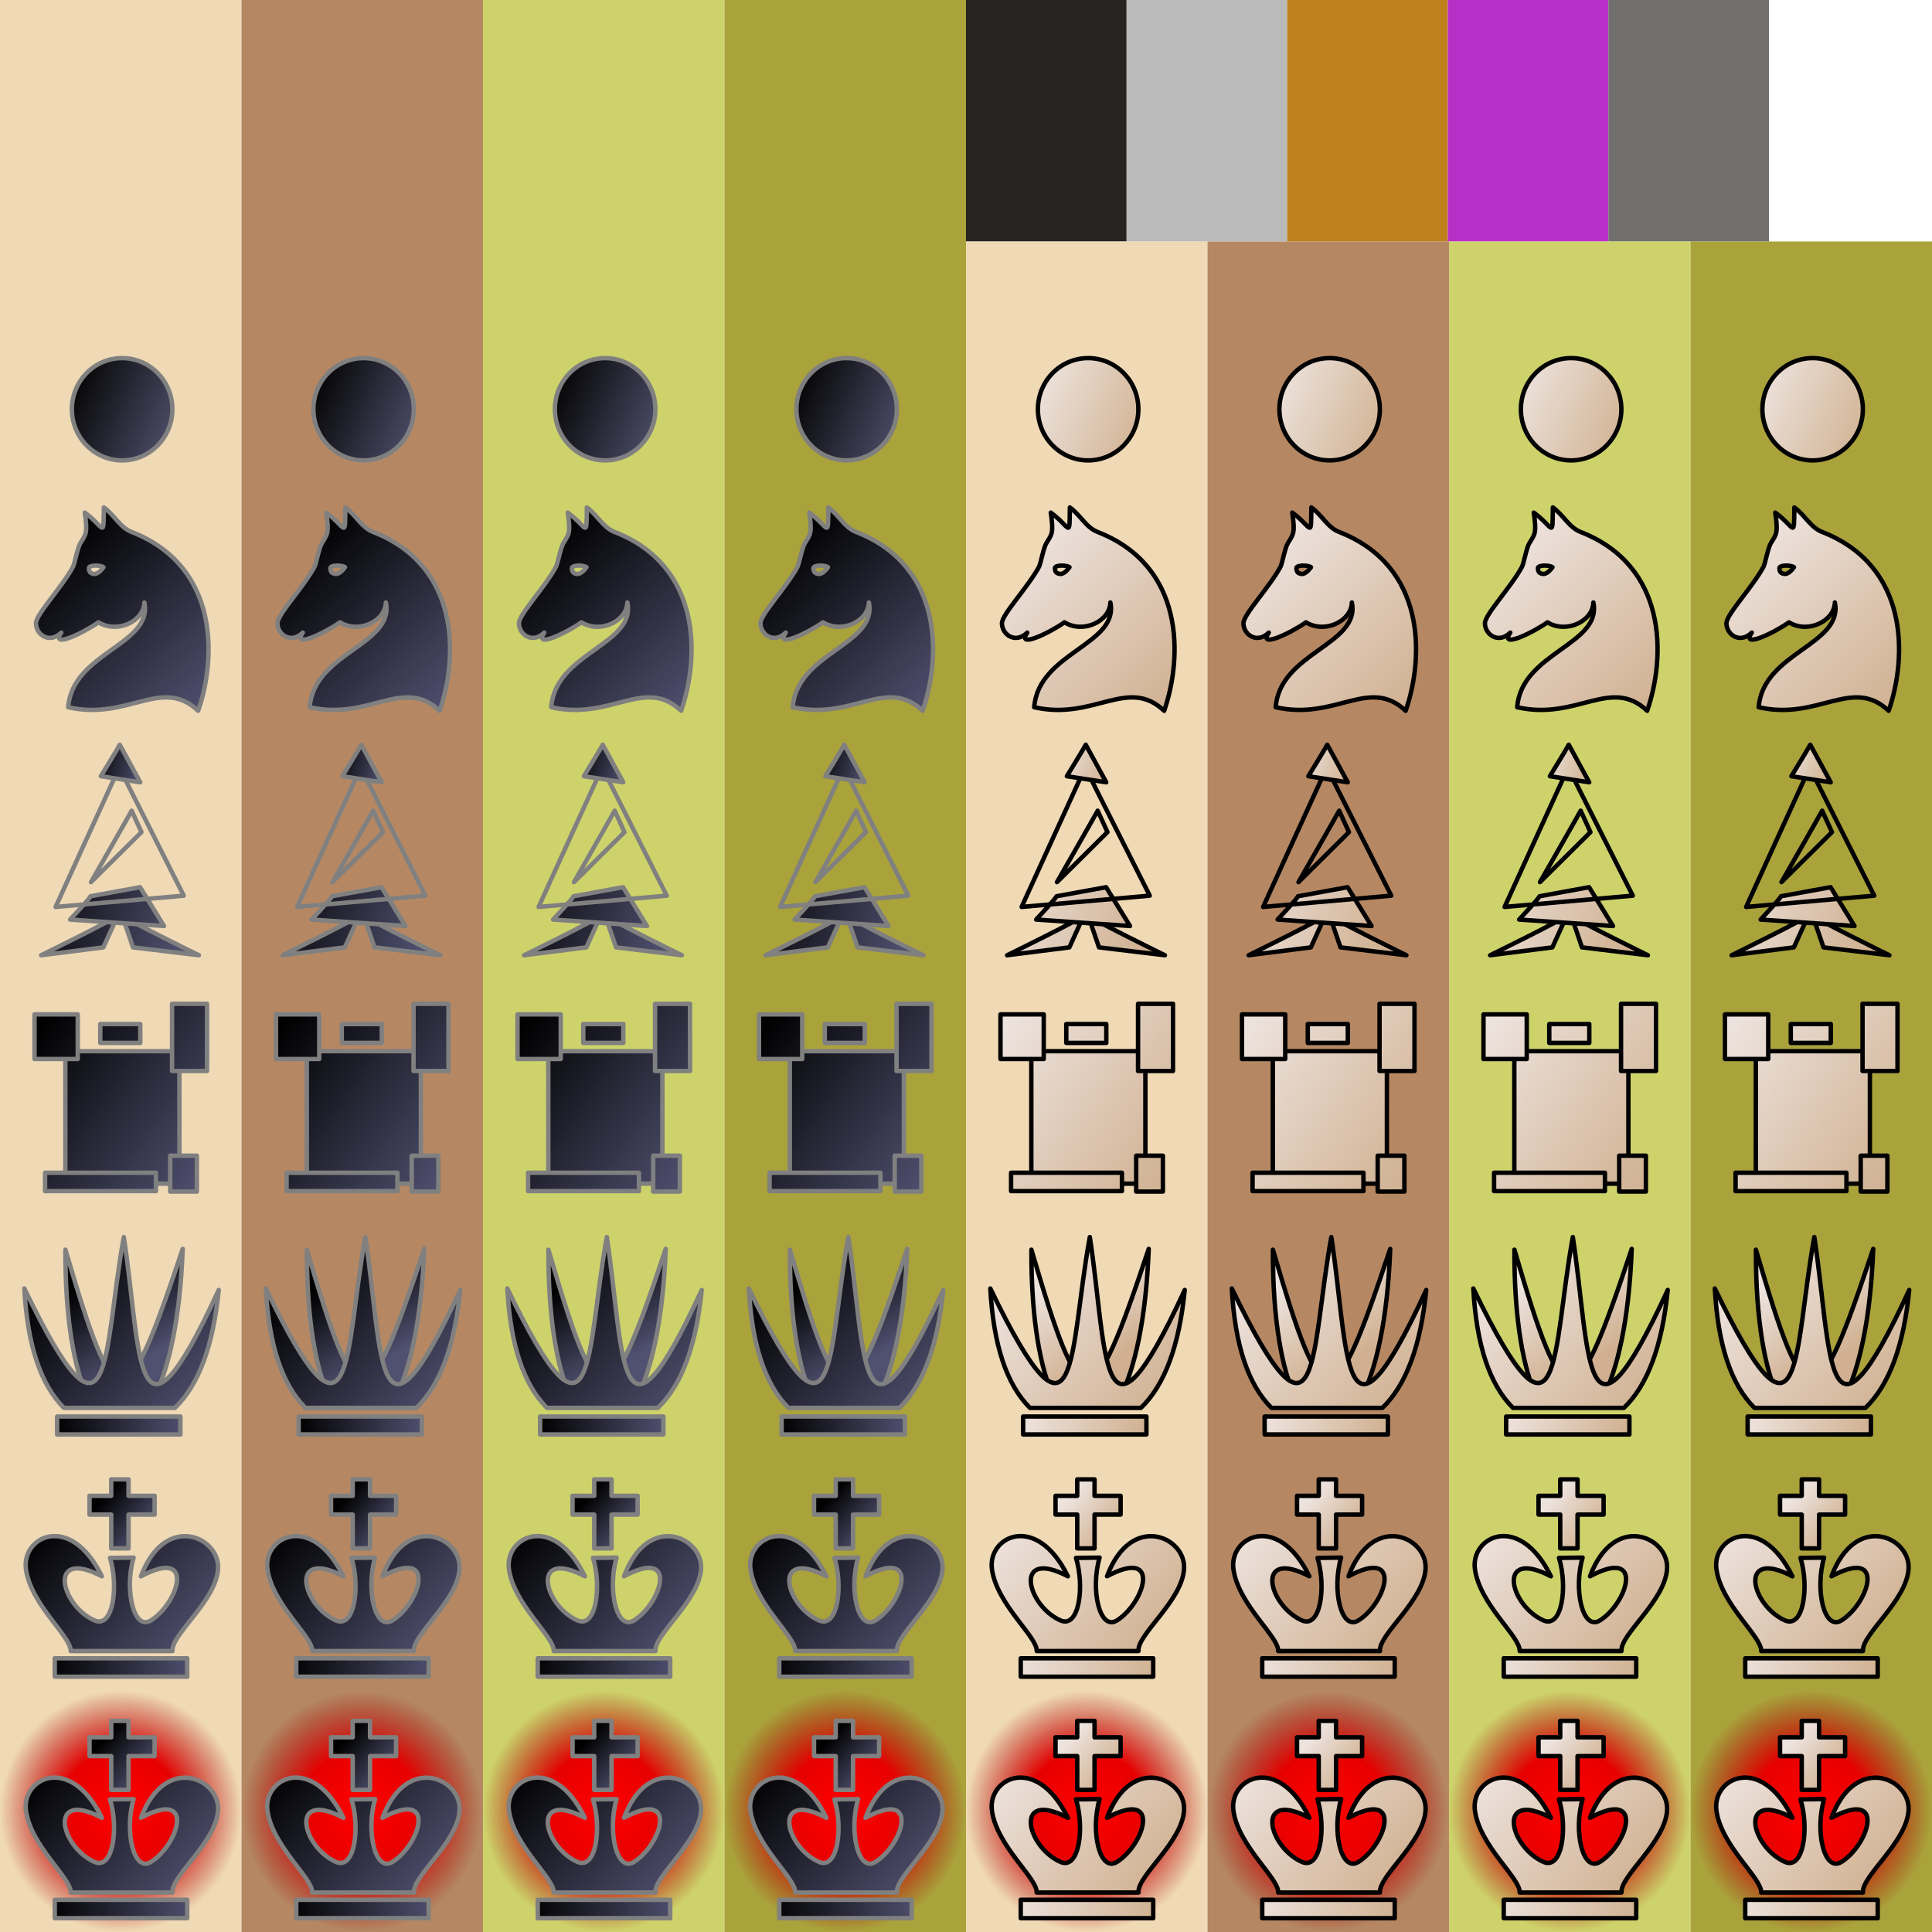 <svg xmlns:ns0="http://www.w3.org/2000/svg" xmlns:ns1="http://www.w3.org/1999/xlink" xmlns="http://www.w3.org/2000/svg" version="1.1" xmlns:xlink="http://www.w3.org/1999/xlink" viewBox="0 0 1600 1600"><defs><g id="white-pawn"><ns0:linearGradient id="wP_a" gradientUnits="userSpaceOnUse" x1="250.333" x2="671.333" y1="541.667" y2="718.333">
    <ns0:stop offset="0" stop-color="#ede3de" />
    <ns0:stop offset="1" stop-color="#d0b090" />
  </ns0:linearGradient>
  <ns0:linearGradient id="wP_b" gradientUnits="userSpaceOnUse" x1="265.333" x2="644.667" y1="605" y2="605">
    <ns0:stop offset="0" />
    <ns0:stop offset="1" />
  </ns0:linearGradient>
  <ns0:path d="M0 0h200v200H0z" fill="none" />
  <ns0:path d="M636.667 605c0 102.173-81.335 185-181.667 185s-181.667-82.827-181.667-185S354.668 420 455 420s181.667 82.827 181.667 185z" transform="translate(-3.048 .381) scale(.229)" opacity=".99" fill-rule="evenodd" stroke-width="16" stroke-linecap="round" stroke-linejoin="round" fill="url(#wP_a)" stroke="url(#wP_b)" />
</g><g id="white-knight"><ns0:linearGradient id="wN_a" gradientUnits="userSpaceOnUse" x1="837.869" x2="969.866" y1="258.55" y2="388.836">
    <ns0:stop offset="0" stop-color="#ede3de" />
    <ns0:stop offset="1" stop-color="#d0b090" />
  </ns0:linearGradient>
  <ns0:linearGradient id="wN_b" gradientUnits="userSpaceOnUse" x1="827.927" x2="974.56" y1="304.443" y2="304.443">
    <ns0:stop offset="0" />
    <ns0:stop offset="1" />
  </ns0:linearGradient>
  <ns0:path d="M0 0h200v200H0z" fill="none" />
  <ns0:path d="M886.003 220.23c-.386 26.595.972 16.552-15.81 4.274 2.59 17.349.831 17.92-3.652 25.345-2.454 4.063-4.617 16.856-6.152 19.676-9.304 17.087-30.67 39.394-30.634 46.666.047 9.205 10.995 17.445 21.01 7.71-9.37 13.717 18.918-.061 30.773-8.521 15.691 9.66 37.614-.91 38.021-16.432 7.141 35.108-59.54 41.205-63.102 86.743 49.697 11.345 77.377-25.617 107.668 2.965 15.485-44.897 16.914-119.946-55.072-148.084-9.784-3.824-13.895-13.662-23.05-20.343zm-.3 49.525c-1.628 2.308-5.05 6.076-8.051 5.524-2.776-.51-3.892-1.45-4.02-4.738-.108-2.767 9.698-2.678 12.07-.786z" fill-rule="evenodd" stroke-width="3.657" stroke-linecap="round" stroke-linejoin="round" fill="url(#wN_a)" stroke="url(#wN_b)" transform="translate(-800 -200)" />
</g><g id="white-bishop"><ns0:linearGradient id="wB_c" gradientUnits="userSpaceOnUse" x1="632.225" x2="766.861" ns1:href="#wB_a" y1="302.591" y2="343.353" />
  <ns0:linearGradient id="wB_a">
    <ns0:stop offset="0" stop-color="#ede3de" />
    <ns0:stop offset="1" stop-color="#d0b090" />
  </ns0:linearGradient>
  <ns0:linearGradient id="wB_d" gradientUnits="userSpaceOnUse" x1="632.225" x2="699.485" ns1:href="#wB_b" y1="374.586" y2="374.586" />
  <ns0:linearGradient id="wB_b">
    <ns0:stop offset="0" />
    <ns0:stop offset="1" />
  </ns0:linearGradient>
  <ns0:linearGradient id="wB_e" gradientUnits="userSpaceOnUse" x1="628.11" x2="762.747" ns1:href="#wB_a" y1="302.591" y2="343.353" />
  <ns0:linearGradient id="wB_f" gradientUnits="userSpaceOnUse" x1="699.297" x2="766.556" ns1:href="#wB_b" y1="374.586" y2="374.586" />
  <ns0:linearGradient id="wB_g" gradientUnits="userSpaceOnUse" x1="629.939" x2="764.575" ns1:href="#wB_a" y1="302.591" y2="343.353" />
  <ns0:linearGradient id="wB_h" gradientUnits="userSpaceOnUse" x1="656.233" x2="737.672" ns1:href="#wB_b" y1="350.817" y2="350.817" />
  <ns0:linearGradient id="wB_i" gradientUnits="userSpaceOnUse" x1="644.227" x2="754.015" ns1:href="#wB_b" y1="293.364" y2="293.364" />
  <ns0:linearGradient id="wB_j" gradientUnits="userSpaceOnUse" x1="673.749" x2="714.538" ns1:href="#wB_a" y1="239.353" y2="251.543" />
  <ns0:linearGradient id="wB_k" gradientUnits="userSpaceOnUse" x1="681.691" x2="717.966" ns1:href="#wB_b" y1="232.301" y2="232.301" />
  <ns0:path d="M0 0h200v200H0z" fill="none" />
  <ns0:g fill-rule="evenodd" stroke-linecap="round" stroke-linejoin="round" stroke-width="3.657">
    <ns0:path d="M697.656 358.073c-1.223 2.447-63.603 33.025-63.603 33.025l51.545-6.524z" fill="url(#wB_c)" stroke="url(#wB_d)" transform="translate(-600 -200)" />
    <ns0:path d="M701.125 358.073c1.223 2.447 63.603 33.025 63.603 33.025l-54.593-6.524z" fill="url(#wB_e)" stroke="url(#wB_f)" transform="translate(-600 -200)" />
    <ns0:path d="M675.033 342.223c-1.375 2.75-16.971 19.317-16.971 19.317l77.782 5.353-19.825-32.153z" fill="url(#wB_g)" stroke="url(#wB_h)" transform="translate(-600 -200)" />
    <ns0:path d="M698.72 235.633c-1.376 2.75-52.664 115.462-52.664 115.462l106.13-9.348zm10.322 35.745l8.105 17.76-41.81 41.41s32.33-56.419 33.705-59.17z" fill="url(#wB_g)" stroke="url(#wB_i)" transform="translate(-600 -200)" />
    <ns0:path d="M699.18 216.75c-1.376 2.752-15.66 26.071-15.66 26.071l32.618 5.03z" fill="url(#wB_j)" stroke="url(#wB_k)" transform="translate(-600 -200)" />
  </ns0:g>
</g><g id="white-rook"><ns0:linearGradient id="wR_b" gradientUnits="userSpaceOnUse" x1="420.278" x2="576.49" y1="265.428" y2="371.561">
    <ns0:stop offset="0" stop-color="#ede3de" />
    <ns0:stop offset="1" stop-color="#d0b090" />
  </ns0:linearGradient>
  <ns0:linearGradient id="wR_c" gradientUnits="userSpaceOnUse" x1="452.267" x2="550.4" ns1:href="#wR_a" y1="325.41" y2="325.41" />
  <ns0:linearGradient id="wR_a">
    <ns0:stop offset="0" />
    <ns0:stop offset="1" />
  </ns0:linearGradient>
  <ns0:linearGradient id="wR_d" gradientUnits="userSpaceOnUse" x1="426.743" x2="466.21" ns1:href="#wR_a" y1="258.552" y2="258.552" />
  <ns0:linearGradient id="wR_e" gradientUnits="userSpaceOnUse" x1="481.219" x2="518.019" ns1:href="#wR_a" y1="255.886" y2="255.886" />
  <ns0:linearGradient id="wR_f" gradientUnits="userSpaceOnUse" x1="540.648" x2="573.257" ns1:href="#wR_a" y1="259.124" y2="259.124" />
  <ns0:linearGradient id="wR_g" gradientUnits="userSpaceOnUse" x1="435.505" x2="530.971" ns1:href="#wR_a" y1="378.819" y2="378.819" />
  <ns0:linearGradient id="wR_h" gradientUnits="userSpaceOnUse" x1="539.124" x2="564.876" ns1:href="#wR_a" y1="371.962" y2="371.962" />
  <ns0:path d="M0 0h200v200H0z" fill="none" />
  <ns0:g fill="url(#wR_b)" fill-rule="evenodd" stroke-linecap="round" stroke-linejoin="round" stroke-width="3.657" transform="translate(-400 -200)">
    <ns0:path d="M454.095 270.552h94.476v109.715h-94.476z" stroke="url(#wR_c)" />
    <ns0:path d="M428.571 240.076h35.81v36.953h-35.81z" stroke="url(#wR_d)" />
    <ns0:path d="M483.048 248.076h33.142v15.62h-33.142z" stroke="url(#wR_e)" />
    <ns0:path d="M542.476 231.314h28.953v55.62h-28.953z" stroke="url(#wR_f)" />
    <ns0:path d="M437.333 371.2h91.81v15.238h-91.81z" stroke="url(#wR_g)" />
    <ns0:path d="M540.952 357.105h22.096v29.714h-22.096z" stroke="url(#wR_h)" />
  </ns0:g>
</g><g id="white-queen"><ns0:linearGradient id="wQ_c" gradientUnits="userSpaceOnUse" x1="265.289" x2="306.667" ns1:href="#wQ_a" y1="265.627" y2="334.199" />
  <ns0:linearGradient id="wQ_a">
    <ns0:stop offset="0" stop-color="#ede3de" />
    <ns0:stop offset="1" stop-color="#d0b090" />
  </ns0:linearGradient>
  <ns0:linearGradient id="wQ_d" gradientUnits="userSpaceOnUse" x1="252.337" x2="353.143" ns1:href="#wQ_b" y1="296.104" y2="296.104" />
  <ns0:linearGradient id="wQ_b">
    <ns0:stop offset="0" />
    <ns0:stop offset="1" />
  </ns0:linearGradient>
  <ns0:linearGradient id="wQ_e" gradientUnits="userSpaceOnUse" x1="238.121" x2="364.317" ns1:href="#wQ_a" y1="254.832" y2="370.642" />
  <ns0:linearGradient id="wQ_f" gradientUnits="userSpaceOnUse" x1="218.312" x2="382.983" ns1:href="#wQ_b" y1="295.213" y2="295.213" />
  <ns0:linearGradient id="wQ_g" gradientUnits="userSpaceOnUse" x1="245.486" x2="351.238" ns1:href="#wQ_a" y1="380.533" y2="380.533" />
  <ns0:linearGradient id="wQ_h" gradientUnits="userSpaceOnUse" x1="245.486" x2="351.238" ns1:href="#wQ_b" y1="380.533" y2="380.533" />
  <ns0:path d="M0 0h200v200H0z" fill="none" />
  <ns0:g fill-rule="evenodd" stroke-linecap="round" stroke-linejoin="round" stroke-width="3.657">
    <ns0:path d="M351.314 234.264c-47.858 143.4-55.253 143.666-97.143.679-.257 58.271 7.492 99.26 18.722 123h54.414c12.307-23.851 21.84-65.093 24.007-123.679z" fill="url(#wQ_c)" stroke="url(#wQ_d)" transform="translate(-200 -200)" />
    <ns0:path d="M302.548 224.481c-17.368 94.111-8.847 194.982-82.408 42.586 2.518 46.593 13.445 79.606 32.822 98.878h91.9c19.744-19.032 31.71-51.533 36.293-97.65-70.249 152.429-64.15 50.384-78.607-43.814z" fill="url(#wQ_e)" stroke="url(#wQ_f)" transform="translate(-200 -200)" />
    <ns0:path d="M247.314 373.105H349.41v14.857H247.314z" fill="url(#wQ_g)" stroke="url(#wQ_h)" transform="translate(-200 -200)" />
  </ns0:g>
</g><g id="white-king"><ns0:linearGradient id="wK_c" gradientUnits="userSpaceOnUse" x1="85.73" x2="122.417" ns1:href="#wK_a" y1="240.324" y2="270.614" />
  <ns0:linearGradient id="wK_a">
    <ns0:stop offset="0" stop-color="#ede3de" />
    <ns0:stop offset="1" stop-color="#d0b090" />
  </ns0:linearGradient>
  <ns0:linearGradient id="wK_d" gradientUnits="userSpaceOnUse" x1="72.323" x2="129.866" ns1:href="#wK_b" y1="253.731" y2="253.731" />
  <ns0:linearGradient id="wK_b">
    <ns0:stop offset="0" />
    <ns0:stop offset="1" />
  </ns0:linearGradient>
  <ns0:linearGradient id="wK_e" gradientUnits="userSpaceOnUse" x1="34.304" x2="158.63" ns1:href="#wK_a" y1="258.344" y2="369.157" />
  <ns0:linearGradient id="wK_f" gradientUnits="userSpaceOnUse" x1="19.407" x2="182.465" ns1:href="#wK_b" y1="319.723" y2="319.723" />
  <ns0:linearGradient id="wK_g" gradientUnits="userSpaceOnUse" x1="37.283" x2="160.616" ns1:href="#wK_a" y1="377.517" y2="378.014" />
  <ns0:linearGradient id="wK_h" gradientUnits="userSpaceOnUse" x1="43.505" x2="156.876" ns1:href="#wK_b" y1="380.952" y2="380.952" />
  <ns0:path d="M0 0h200v200H0z" fill="none" />
  <ns0:g fill-rule="evenodd" stroke-linecap="round" stroke-linejoin="round" stroke-width="3.657">
    <ns0:path d="M92.116 225.145v13.628H74.15v15.55h17.965v27.993h14.342v-27.993h21.579v-15.55h-21.579v-13.628z" fill="url(#wK_c)" stroke="url(#wK_d)" transform="translate(0 -200)" />
    <ns0:path d="M116.769 305.41c45.654-24.418 31.024 22.102 8.367 36.483-14.598 9.265-22.23-25.695-14.486-51.95l-19.564.236c7.214 23.234 2.814 58.938-13.057 51.714-28.272-12.867-38.782-60.21 6.356-36.46-26.084-53.321-66.711-32.932-62.9-5.833 4.142 29.438 37.74 55.927 37.058 67.729h84.307c-1.35-13.674 36.551-41.793 37.764-68.529 1.165-26.159-43.982-46.419-63.845 6.61z" fill="url(#wK_e)" stroke="url(#wK_f)" transform="translate(0 -200)" />
    <ns0:path d="M45.333 373.333h109.715v15.238H45.333z" fill="url(#wK_g)" stroke="url(#wK_h)" transform="translate(0 -200)" />
  </ns0:g>
</g><g id="black-pawn"><ns0:linearGradient id="bP_a" gradientUnits="userSpaceOnUse" x1="250.333" x2="671.333" y1="541.667" y2="718.333">
    <ns0:stop offset="0" />
    <ns0:stop offset="1" stop-color="#505070" />
  </ns0:linearGradient>
  <ns0:linearGradient id="bP_b" gradientUnits="userSpaceOnUse" x1="265.333" x2="644.667" y1="605" y2="605">
    <ns0:stop offset="0" stop-color="gray" />
    <ns0:stop offset="1" stop-color="gray" />
  </ns0:linearGradient>
  <ns0:path d="M0 0h200v200H0z" fill="none" />
  <ns0:path d="M636.667 605c0 102.173-81.335 185-181.667 185s-181.667-82.827-181.667-185S354.668 420 455 420s181.667 82.827 181.667 185z" transform="translate(-3.048 .381) scale(.229)" opacity=".99" fill-rule="evenodd" stroke-width="16" stroke-linecap="round" stroke-linejoin="round" fill="url(#bP_a)" stroke="url(#bP_b)" />
</g><g id="black-knight"><ns0:linearGradient id="bN_a" gradientUnits="userSpaceOnUse" x1="837.869" x2="969.866" y1="58.55" y2="188.836">
    <ns0:stop offset="0" />
    <ns0:stop offset="1" stop-color="#505070" />
  </ns0:linearGradient>
  <ns0:linearGradient id="bN_b" gradientUnits="userSpaceOnUse" x1="827.927" x2="974.56" y1="104.443" y2="104.443">
    <ns0:stop offset="0" stop-color="gray" />
    <ns0:stop offset="1" stop-color="gray" />
  </ns0:linearGradient>
  <ns0:path d="M0 0h200v200H0z" fill="none" />
  <ns0:path d="M886.003 20.23c-.386 26.595.972 16.552-15.81 4.274 2.59 17.349.831 17.92-3.652 25.345-2.454 4.063-4.617 16.856-6.152 19.676-9.304 17.087-30.67 39.394-30.634 46.666.047 9.205 10.995 17.445 21.01 7.71-9.37 13.717 18.918-.061 30.773-8.521 15.691 9.66 37.614-.91 38.021-16.432 7.141 35.108-59.54 41.205-63.102 86.743 49.697 11.345 77.377-25.617 107.668 2.965C979.61 143.76 981.04 68.71 909.053 40.572c-9.784-3.824-13.895-13.662-23.05-20.343zm-.3 49.525c-1.628 2.308-5.05 6.076-8.051 5.524-2.776-.51-3.892-1.45-4.02-4.738-.108-2.767 9.698-2.678 12.07-.786z" fill-rule="evenodd" stroke-width="3.657" stroke-linecap="round" stroke-linejoin="round" fill="url(#bN_a)" stroke="url(#bN_b)" transform="translate(-800)" />
</g><g id="black-bishop"><ns0:linearGradient id="bB_c" gradientUnits="userSpaceOnUse" x1="632.225" x2="766.861" ns1:href="#bB_a" y1="102.591" y2="143.353" />
  <ns0:linearGradient id="bB_a">
    <ns0:stop offset="0" />
    <ns0:stop offset="1" stop-color="#505070" />
  </ns0:linearGradient>
  <ns0:linearGradient id="bB_d" gradientUnits="userSpaceOnUse" x1="632.225" x2="699.485" ns1:href="#bB_b" y1="174.586" y2="174.586" />
  <ns0:linearGradient id="bB_b">
    <ns0:stop offset="0" stop-color="gray" />
    <ns0:stop offset="1" stop-color="gray" />
  </ns0:linearGradient>
  <ns0:linearGradient id="bB_e" gradientUnits="userSpaceOnUse" x1="628.11" x2="762.747" ns1:href="#bB_a" y1="102.591" y2="143.353" />
  <ns0:linearGradient id="bB_f" gradientUnits="userSpaceOnUse" x1="699.297" x2="766.556" ns1:href="#bB_b" y1="174.586" y2="174.586" />
  <ns0:linearGradient id="bB_g" gradientUnits="userSpaceOnUse" x1="629.939" x2="764.575" ns1:href="#bB_a" y1="102.591" y2="143.353" />
  <ns0:linearGradient id="bB_h" gradientUnits="userSpaceOnUse" x1="656.233" x2="737.672" ns1:href="#bB_b" y1="150.817" y2="150.817" />
  <ns0:linearGradient id="bB_i" gradientUnits="userSpaceOnUse" x1="644.227" x2="754.015" ns1:href="#bB_b" y1="93.364" y2="93.364" />
  <ns0:linearGradient id="bB_j" gradientUnits="userSpaceOnUse" x1="673.749" x2="714.538" ns1:href="#bB_a" y1="39.353" y2="51.543" />
  <ns0:linearGradient id="bB_k" gradientUnits="userSpaceOnUse" x1="681.691" x2="717.966" ns1:href="#bB_b" y1="32.301" y2="32.301" />
  <ns0:path d="M0 0h200v200H0z" fill="none" />
  <ns0:g fill-rule="evenodd" stroke-linecap="round" stroke-linejoin="round" stroke-width="3.657">
    <ns0:path d="M697.656 158.073c-1.223 2.447-63.603 33.025-63.603 33.025l51.545-6.524z" fill="url(#bB_c)" stroke="url(#bB_d)" transform="translate(-600)" />
    <ns0:path d="M701.125 158.073c1.223 2.447 63.603 33.025 63.603 33.025l-54.593-6.524z" fill="url(#bB_e)" stroke="url(#bB_f)" transform="translate(-600)" />
    <ns0:path d="M675.033 142.223c-1.375 2.75-16.971 19.317-16.971 19.317l77.782 5.353-19.825-32.153z" fill="url(#bB_g)" stroke="url(#bB_h)" transform="translate(-600)" />
    <ns0:path d="M698.72 35.633c-1.376 2.75-52.664 115.462-52.664 115.462l106.13-9.348zm10.322 35.745l8.105 17.76-41.81 41.41s32.33-56.419 33.705-59.17z" fill="url(#bB_g)" stroke="url(#bB_i)" transform="translate(-600)" />
    <ns0:path d="M699.18 16.75c-1.376 2.752-15.66 26.071-15.66 26.071l32.618 5.03z" fill="url(#bB_j)" stroke="url(#bB_k)" transform="translate(-600)" />
  </ns0:g>
</g><g id="black-rook"><ns0:linearGradient id="bR_b" gradientUnits="userSpaceOnUse" x1="420.278" x2="576.49" y1="65.428" y2="171.561">
    <ns0:stop offset="0" />
    <ns0:stop offset="1" stop-color="#505070" />
  </ns0:linearGradient>
  <ns0:linearGradient id="bR_c" gradientUnits="userSpaceOnUse" x1="452.267" x2="550.4" ns1:href="#bR_a" y1="125.41" y2="125.41" />
  <ns0:linearGradient id="bR_a">
    <ns0:stop offset="0" stop-color="gray" />
    <ns0:stop offset="1" stop-color="gray" />
  </ns0:linearGradient>
  <ns0:linearGradient id="bR_d" gradientUnits="userSpaceOnUse" x1="426.743" x2="466.21" ns1:href="#bR_a" y1="58.552" y2="58.552" />
  <ns0:linearGradient id="bR_e" gradientUnits="userSpaceOnUse" x1="481.219" x2="518.019" ns1:href="#bR_a" y1="55.886" y2="55.886" />
  <ns0:linearGradient id="bR_f" gradientUnits="userSpaceOnUse" x1="540.648" x2="573.257" ns1:href="#bR_a" y1="59.124" y2="59.124" />
  <ns0:linearGradient id="bR_g" gradientUnits="userSpaceOnUse" x1="435.505" x2="530.971" ns1:href="#bR_a" y1="178.819" y2="178.819" />
  <ns0:linearGradient id="bR_h" gradientUnits="userSpaceOnUse" x1="539.124" x2="564.876" ns1:href="#bR_a" y1="171.962" y2="171.962" />
  <ns0:path d="M0 0h200v200H0z" fill="none" />
  <ns0:g fill="url(#bR_b)" fill-rule="evenodd" stroke-linecap="round" stroke-linejoin="round" stroke-width="3.657" transform="translate(-400)">
    <ns0:path d="M454.095 70.552h94.476v109.715h-94.476z" stroke="url(#bR_c)" />
    <ns0:path d="M428.571 40.076h35.81V77.03h-35.81z" stroke="url(#bR_d)" />
    <ns0:path d="M483.048 48.076h33.142v15.62h-33.142z" stroke="url(#bR_e)" />
    <ns0:path d="M542.476 31.314h28.953v55.62h-28.953z" stroke="url(#bR_f)" />
    <ns0:path d="M437.333 171.2h91.81v15.238h-91.81z" stroke="url(#bR_g)" />
    <ns0:path d="M540.952 157.105h22.096v29.714h-22.096z" stroke="url(#bR_h)" />
  </ns0:g>
</g><g id="black-queen"><ns0:linearGradient id="bQ_c" gradientUnits="userSpaceOnUse" x1="265.289" x2="306.667" ns1:href="#bQ_a" y1="65.627" y2="134.199" />
  <ns0:linearGradient id="bQ_a">
    <ns0:stop offset="0" />
    <ns0:stop offset="1" stop-color="#505070" />
  </ns0:linearGradient>
  <ns0:linearGradient id="bQ_d" gradientUnits="userSpaceOnUse" x1="252.337" x2="353.143" ns1:href="#bQ_b" y1="96.104" y2="96.104" />
  <ns0:linearGradient id="bQ_b">
    <ns0:stop offset="0" stop-color="gray" />
    <ns0:stop offset="1" stop-color="gray" />
  </ns0:linearGradient>
  <ns0:linearGradient id="bQ_e" gradientUnits="userSpaceOnUse" x1="238.121" x2="364.317" ns1:href="#bQ_a" y1="54.832" y2="170.642" />
  <ns0:linearGradient id="bQ_f" gradientUnits="userSpaceOnUse" x1="218.312" x2="382.983" ns1:href="#bQ_b" y1="95.213" y2="95.213" />
  <ns0:linearGradient id="bQ_g" gradientUnits="userSpaceOnUse" x1="245.486" x2="351.238" ns1:href="#bQ_a" y1="180.533" y2="180.533" />
  <ns0:linearGradient id="bQ_h" gradientUnits="userSpaceOnUse" x1="245.486" x2="351.238" ns1:href="#bQ_b" y1="180.533" y2="180.533" />
  <ns0:path d="M0 0h200v200H0z" fill="none" />
  <ns0:g fill-rule="evenodd" stroke-linecap="round" stroke-linejoin="round" stroke-width="3.657">
    <ns0:path d="M351.314 34.264c-47.858 143.4-55.253 143.666-97.143.679-.257 58.271 7.492 99.26 18.722 123h54.414c12.307-23.851 21.84-65.093 24.007-123.679z" fill="url(#bQ_c)" stroke="url(#bQ_d)" transform="translate(-200)" />
    <ns0:path d="M302.548 24.48c-17.368 94.112-8.847 194.983-82.408 42.587 2.518 46.593 13.445 79.606 32.822 98.878h91.9c19.744-19.032 31.71-51.533 36.293-97.65-70.249 152.429-64.15 50.384-78.607-43.814z" fill="url(#bQ_e)" stroke="url(#bQ_f)" transform="translate(-200)" />
    <ns0:path d="M247.314 173.105H349.41v14.857H247.314z" fill="url(#bQ_g)" stroke="url(#bQ_h)" transform="translate(-200)" />
  </ns0:g>
</g><g id="black-king"><ns0:linearGradient id="bK_c" gradientUnits="userSpaceOnUse" x1="85.73" x2="122.417" ns1:href="#bK_a" y1="40.324" y2="70.614" />
  <ns0:linearGradient id="bK_a">
    <ns0:stop offset="0" />
    <ns0:stop offset="1" stop-color="#505070" />
  </ns0:linearGradient>
  <ns0:linearGradient id="bK_d" gradientUnits="userSpaceOnUse" x1="72.323" x2="129.866" ns1:href="#bK_b" y1="53.731" y2="53.731" />
  <ns0:linearGradient id="bK_b">
    <ns0:stop offset="0" stop-color="gray" />
    <ns0:stop offset="1" stop-color="gray" />
  </ns0:linearGradient>
  <ns0:linearGradient id="bK_e" gradientUnits="userSpaceOnUse" x1="34.304" x2="158.63" ns1:href="#bK_a" y1="58.344" y2="169.157" />
  <ns0:linearGradient id="bK_f" gradientUnits="userSpaceOnUse" x1="19.407" x2="182.465" ns1:href="#bK_b" y1="119.723" y2="119.723" />
  <ns0:linearGradient id="bK_g" gradientUnits="userSpaceOnUse" x1="37.283" x2="160.616" ns1:href="#bK_a" y1="177.517" y2="178.014" />
  <ns0:linearGradient id="bK_h" gradientUnits="userSpaceOnUse" x1="43.505" x2="156.876" ns1:href="#bK_b" y1="180.952" y2="180.952" />
  <ns0:path d="M0 0h200v200H0z" fill="none" />
  <ns0:g fill-rule="evenodd" stroke-linecap="round" stroke-linejoin="round" stroke-width="3.657">
    <ns0:path d="M92.116 25.145v13.628H74.15v15.55h17.965v27.993h14.342V54.323h21.579v-15.55h-21.579V25.145z" fill="url(#bK_c)" stroke="url(#bK_d)" />
    <ns0:path d="M116.769 105.41c45.654-24.418 31.024 22.102 8.367 36.483-14.598 9.265-22.23-25.695-14.486-51.95l-19.564.236c7.214 23.234 2.814 58.938-13.057 51.714-28.272-12.867-38.782-60.211 6.356-36.46C58.3 52.111 17.674 72.5 21.485 99.6c4.142 29.438 37.74 55.927 37.058 67.729h84.307c-1.35-13.674 36.551-41.793 37.764-68.529 1.165-26.159-43.982-46.419-63.845 6.61z" fill="url(#bK_e)" stroke="url(#bK_f)" />
    <ns0:path d="M45.333 173.333h109.715v15.238H45.333z" fill="url(#bK_g)" stroke="url(#bK_h)" />
  </ns0:g>
</g><radialGradient id="check_gradient"><stop offset="0%" stop-color="#ff0000" stop-opacity="1.0" /><stop offset="50%" stop-color="#e70000" stop-opacity="1.0" /><stop offset="100%" stop-color="#9e0000" stop-opacity="0.0" /></radialGradient></defs><rect x="800" y="0" width="133" height="200" stroke="none" fill="#262421" /><rect x="933" y="0" width="133" height="200" stroke="none" fill="#bababa" /><rect x="1066" y="0" width="133" height="200" stroke="none" fill="#bf811d" /><rect x="1199" y="0" width="133" height="200" stroke="none" fill="#b72fc6" /><rect x="1332" y="0" width="133" height="200" stroke="none" fill="#706f6e" /><rect x="0" y="0" width="200" height="1600" stroke="none" fill="#f0d9b5" /><use xlink:href="#black-pawn" transform="translate(0, 200)" /><use xlink:href="#black-knight" transform="translate(0, 400)" /><use xlink:href="#black-bishop" transform="translate(0, 600)" /><use xlink:href="#black-rook" transform="translate(0, 800)" /><use xlink:href="#black-queen" transform="translate(0, 1000)" /><use xlink:href="#black-king" transform="translate(0, 1200)" /><rect x="0" y="1400" width="200" height="200" fill="url(#check_gradient)" /><use xlink:href="#black-king" transform="translate(0, 1400)" /><rect x="200" y="0" width="200" height="1600" stroke="none" fill="#b58863" /><use xlink:href="#black-pawn" transform="translate(200, 200)" /><use xlink:href="#black-knight" transform="translate(200, 400)" /><use xlink:href="#black-bishop" transform="translate(200, 600)" /><use xlink:href="#black-rook" transform="translate(200, 800)" /><use xlink:href="#black-queen" transform="translate(200, 1000)" /><use xlink:href="#black-king" transform="translate(200, 1200)" /><rect x="200" y="1400" width="200" height="200" fill="url(#check_gradient)" /><use xlink:href="#black-king" transform="translate(200, 1400)" /><rect x="400" y="0" width="200" height="1600" stroke="none" fill="#ced26b" /><use xlink:href="#black-pawn" transform="translate(400, 200)" /><use xlink:href="#black-knight" transform="translate(400, 400)" /><use xlink:href="#black-bishop" transform="translate(400, 600)" /><use xlink:href="#black-rook" transform="translate(400, 800)" /><use xlink:href="#black-queen" transform="translate(400, 1000)" /><use xlink:href="#black-king" transform="translate(400, 1200)" /><rect x="400" y="1400" width="200" height="200" fill="url(#check_gradient)" /><use xlink:href="#black-king" transform="translate(400, 1400)" /><rect x="600" y="0" width="200" height="1600" stroke="none" fill="#aaa23b" /><use xlink:href="#black-pawn" transform="translate(600, 200)" /><use xlink:href="#black-knight" transform="translate(600, 400)" /><use xlink:href="#black-bishop" transform="translate(600, 600)" /><use xlink:href="#black-rook" transform="translate(600, 800)" /><use xlink:href="#black-queen" transform="translate(600, 1000)" /><use xlink:href="#black-king" transform="translate(600, 1200)" /><rect x="600" y="1400" width="200" height="200" fill="url(#check_gradient)" /><use xlink:href="#black-king" transform="translate(600, 1400)" /><rect x="800" y="200" width="200" height="1400" stroke="none" fill="#f0d9b5" /><use xlink:href="#white-pawn" transform="translate(800, 200)" /><use xlink:href="#white-knight" transform="translate(800, 400)" /><use xlink:href="#white-bishop" transform="translate(800, 600)" /><use xlink:href="#white-rook" transform="translate(800, 800)" /><use xlink:href="#white-queen" transform="translate(800, 1000)" /><use xlink:href="#white-king" transform="translate(800, 1200)" /><rect x="800" y="1400" width="200" height="200" fill="url(#check_gradient)" /><use xlink:href="#white-king" transform="translate(800, 1400)" /><rect x="1000" y="200" width="200" height="1400" stroke="none" fill="#b58863" /><use xlink:href="#white-pawn" transform="translate(1000, 200)" /><use xlink:href="#white-knight" transform="translate(1000, 400)" /><use xlink:href="#white-bishop" transform="translate(1000, 600)" /><use xlink:href="#white-rook" transform="translate(1000, 800)" /><use xlink:href="#white-queen" transform="translate(1000, 1000)" /><use xlink:href="#white-king" transform="translate(1000, 1200)" /><rect x="1000" y="1400" width="200" height="200" fill="url(#check_gradient)" /><use xlink:href="#white-king" transform="translate(1000, 1400)" /><rect x="1200" y="200" width="200" height="1400" stroke="none" fill="#ced26b" /><use xlink:href="#white-pawn" transform="translate(1200, 200)" /><use xlink:href="#white-knight" transform="translate(1200, 400)" /><use xlink:href="#white-bishop" transform="translate(1200, 600)" /><use xlink:href="#white-rook" transform="translate(1200, 800)" /><use xlink:href="#white-queen" transform="translate(1200, 1000)" /><use xlink:href="#white-king" transform="translate(1200, 1200)" /><rect x="1200" y="1400" width="200" height="200" fill="url(#check_gradient)" /><use xlink:href="#white-king" transform="translate(1200, 1400)" /><rect x="1400" y="200" width="200" height="1400" stroke="none" fill="#aaa23b" /><use xlink:href="#white-pawn" transform="translate(1400, 200)" /><use xlink:href="#white-knight" transform="translate(1400, 400)" /><use xlink:href="#white-bishop" transform="translate(1400, 600)" /><use xlink:href="#white-rook" transform="translate(1400, 800)" /><use xlink:href="#white-queen" transform="translate(1400, 1000)" /><use xlink:href="#white-king" transform="translate(1400, 1200)" /><rect x="1400" y="1400" width="200" height="200" fill="url(#check_gradient)" /><use xlink:href="#white-king" transform="translate(1400, 1400)" /></svg>